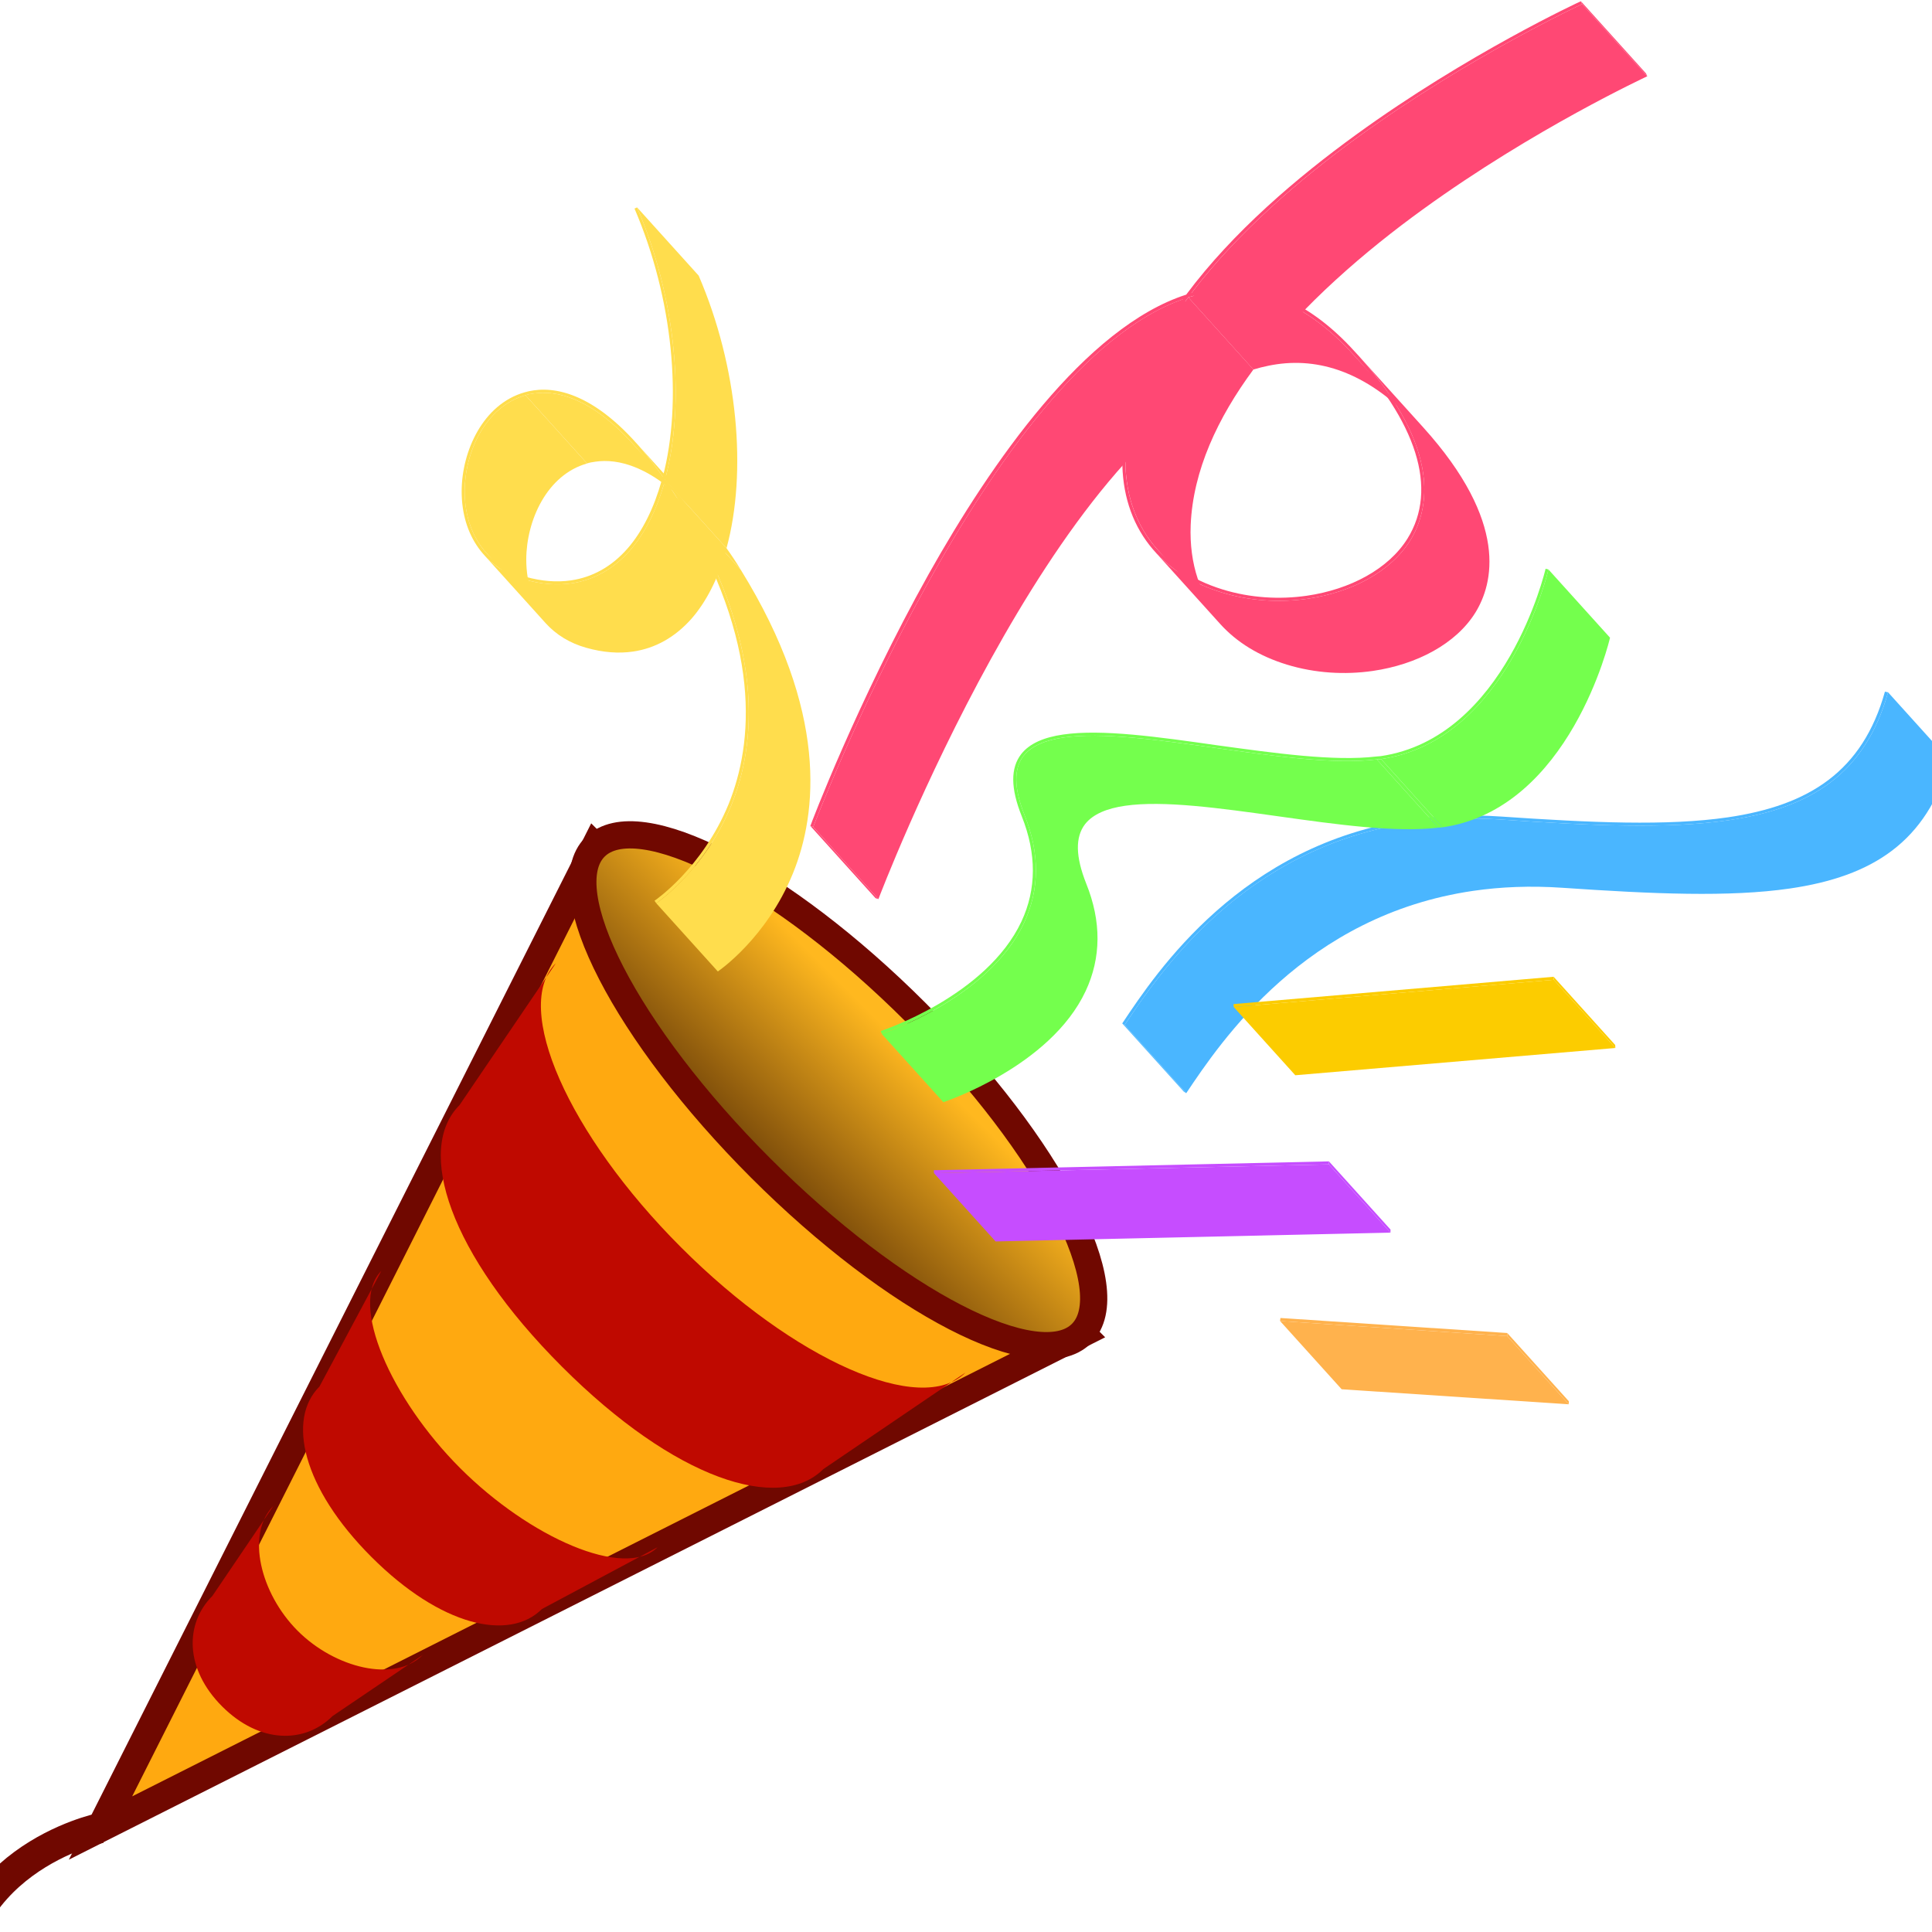 <?xml version="1.0" encoding="utf-8"?>
<!-- Generator: Adobe Illustrator 15.0.2, SVG Export Plug-In . SVG Version: 6.00 Build 0)  -->
<!DOCTYPE svg PUBLIC "-//W3C//DTD SVG 1.1//EN" "http://www.w3.org/Graphics/SVG/1.1/DTD/svg11.dtd">
<svg version="1.1" id="レイヤー_1" xmlns="http://www.w3.org/2000/svg" xmlns:xlink="http://www.w3.org/1999/xlink" x="0px"
	 y="0px" width="64px" height="64px" viewBox="0 0 64 64" enable-background="new 0 0 64 64" xml:space="preserve">
<path fill="none" stroke="#700800" stroke-miterlimit="10" d="M3.33,60.555c0,0-5.205,1.07-4.83,6.32s-5.25,9.75-11.375,7.75"/>
<g>
	<polygon fill="#FFA910" stroke="#700800" stroke-width="0.929" stroke-miterlimit="10" points="19.71,28.057 3.33,60.555 
		35.827,44.174 	"/>
	
		<linearGradient id="SVGID_1_" gradientUnits="userSpaceOnUse" x1="30.83" y1="35.899" x2="30.83" y2="44.676" gradientTransform="matrix(0.707 0.707 -0.707 0.707 33.167 -12.883)">
		<stop  offset="0" style="stop-color:#FFB81F"/>
		<stop  offset="1" style="stop-color:#3F1900"/>
	</linearGradient>
	<path fill="url(#SVGID_1_)" stroke="#700800" stroke-width="0.902" stroke-miterlimit="10" d="M35.827,44.174
		c-1.422,1.422-6.182-1.034-10.632-5.484c-4.451-4.451-6.906-9.211-5.485-10.632c1.421-1.421,6.181,1.035,10.632,5.486
		C34.792,37.993,37.248,42.753,35.827,44.174z"/>
	<path fill="#BF0900" d="M22.563,41.322c-3.746-3.746-5.604-7.961-4.149-9.415l-3.194,4.704c-1.455,1.455-0.352,4.914,3.394,8.66
		c3.746,3.746,7.206,4.848,8.66,3.395l4.704-3.195C30.522,46.926,26.308,45.067,22.563,41.322z"/>
	<path fill="#BF0900" d="M15.247,48.637c-2.29-2.289-3.698-5.453-2.616-6.535l-2.049,3.83c-1.083,1.084-0.566,3.355,1.724,5.646
		c2.29,2.289,4.562,2.807,5.646,1.723l3.831-2.047C20.701,52.336,17.537,50.928,15.247,48.637z"/>
	<path fill="#BF0900" d="M9.861,54.023c-1.236-1.236-1.725-3.219-0.802-4.141l-2.022,2.984c-0.923,0.922-0.916,2.424,0.32,3.66
		c1.237,1.238,2.737,1.242,3.66,0.32l2.986-2.021C13.08,55.748,11.098,55.262,9.861,54.023z"/>
</g>
<g>
	<g>
		<g enable-background="new    ">
			<g>
				<polygon fill="#FF4874" points="52.368,0.041 54.526,2.433 54.568,2.526 52.409,0.135 				"/>
			</g>
			<g>
				<path fill="#FF4874" d="M52.409,0.135l2.159,2.391c-0.042,0.024-3.741,1.733-7.438,4.413c-1.885,1.363-3.974,3.147-5.502,5.159
					L39.47,9.707c1.529-2.011,3.618-3.795,5.503-5.159C48.668,1.868,52.367,0.16,52.409,0.135z"/>
			</g>
			<g>
				<polygon fill="#FF4874" points="26.94,27.394 29.099,29.785 29.003,29.753 26.845,27.362 				"/>
			</g>
			<g>
				<path fill="#FF4874" d="M39.19,9.911l2.159,2.391c-6.457,2.254-12.191,17.329-12.251,17.482l-2.158-2.391
					C27,27.239,32.734,12.165,39.19,9.911z"/>
			</g>
			<g>
				<path fill="#FF4874" d="M44.906,11.828l2.158,2.391c-0.083-0.091-0.168-0.183-0.255-0.275c-1.408-1.474-2.933-2.107-4.516-1.877
					c-0.088,0.013-0.176,0.028-0.264,0.046c-0.168,0.034-0.343,0.077-0.509,0.128L39.363,9.85c0.165-0.051,0.341-0.095,0.508-0.129
					c0.089-0.018,0.176-0.033,0.264-0.045c1.583-0.23,3.107,0.403,4.517,1.877C44.738,11.645,44.823,11.736,44.906,11.828z"/>
			</g>
			<g>
				<path fill="#FF4874" d="M40.506,20.601l-2.158-2.392c-0.742-0.821-1.115-1.917-1.063-3.208c0.076-1.81,0.898-3.555,2.078-5.152
					l2.158,2.391c-1.18,1.597-2.001,3.342-2.078,5.152C39.391,18.683,39.765,19.779,40.506,20.601z"/>
			</g>
			<g>
				<path fill="#FF4874" d="M44.988,11.767l2.159,2.391c2.849,3.156,2.313,5.185,1.727,6.135c-0.641,1.032-1.937,1.72-3.395,1.932
					c-0.925,0.134-1.916,0.077-2.847-0.208c-0.92-0.281-1.664-0.741-2.211-1.347l-2.159-2.391c0.548,0.606,1.292,1.066,2.212,1.347
					c0.93,0.285,1.922,0.342,2.847,0.208c1.458-0.212,2.753-0.9,3.395-1.932C47.303,16.952,47.838,14.923,44.988,11.767z"/>
			</g>
			<g>
				<path fill="#FF4874" d="M40.122,9.567c1.629-0.237,3.176,0.411,4.601,1.912c3.147,3.321,2.598,5.444,1.993,6.423
					c-0.642,1.032-1.937,1.72-3.395,1.932c-0.925,0.134-1.917,0.077-2.847-0.208c-2.195-0.671-3.393-2.36-3.29-4.627
					c0.07-1.791,0.86-3.503,2.006-5.086C32.734,12.165,27,27.239,26.94,27.394l-0.096-0.031c0.011-0.048,1.561-4.133,3.919-8.344
					c2.07-3.688,5.188-8.183,8.532-9.259c1.546-2.078,3.694-3.897,5.619-5.293c3.704-2.69,7.41-4.409,7.453-4.425l0.041,0.094
					c-0.042,0.024-3.741,1.733-7.437,4.413c-1.885,1.363-3.974,3.147-5.503,5.159c0.122-0.036,0.254-0.064,0.378-0.091
					C39.946,9.601,40.033,9.58,40.122,9.567z M46.625,17.841c1.02-1.638,0.317-3.87-1.974-6.289
					c-1.409-1.474-2.934-2.107-4.517-1.877c-0.088,0.013-0.175,0.028-0.264,0.045c-0.167,0.034-0.343,0.078-0.508,0.129
					c-1.18,1.597-2.002,3.342-2.078,5.152c-0.091,2.22,1.081,3.867,3.221,4.527c0.911,0.28,1.882,0.337,2.789,0.206
					C44.725,19.526,45.996,18.85,46.625,17.841"/>
			</g>
		</g>
	</g>
</g>
<g>
	<g>
		<g enable-background="new    ">
			<g>
				<polygon fill="#4AB6FF" points="37.255,33.953 39.295,36.213 39.215,36.161 37.175,33.901 				"/>
			</g>
			<g>
				<path fill="#4AB6FF" d="M62.545,22.934l2.04,2.26c-0.759,2.69-2.549,3.84-5.294,4.239c-2.01,0.292-4.53,0.181-7.532-0.024
					c-1.062-0.073-2.044-0.031-2.953,0.101c-5.565,0.808-8.359,4.983-9.511,6.704l-2.04-2.26c1.151-1.721,3.945-5.896,9.511-6.704
					c0.909-0.132,1.893-0.174,2.953-0.102c3.002,0.205,5.522,0.316,7.532,0.024C59.996,26.774,61.787,25.624,62.545,22.934z"/>
			</g>
			<g>
				<path fill="#4AB6FF" d="M62.441,22.912l0.104,0.022c-0.758,2.69-2.549,3.84-5.294,4.239c-2.01,0.292-4.53,0.181-7.532-0.024
					c-1.061-0.073-2.044-0.031-2.953,0.102c-5.565,0.808-8.359,4.982-9.511,6.704l-0.08-0.052c1.156-1.737,3.962-5.937,9.572-6.751
					c0.915-0.133,1.905-0.176,2.976-0.103c2.995,0.205,5.508,0.317,7.507,0.027C59.938,26.681,61.701,25.549,62.441,22.912z"/>
			</g>
		</g>
	</g>
</g>
<g>
	<g>
		<g enable-background="new    ">
			<g>
				<path fill="#FFDD4D" d="M18.157,20.583l-2.04-2.26c-0.465-0.515-0.723-1.222-0.724-2.049c0.004-1.3,0.688-2.807,2.015-3.181
					l2.04,2.26c-1.327,0.374-2.011,1.881-2.015,3.181C17.434,19.361,17.692,20.067,18.157,20.583z"/>
			</g>
			<g>
				<path fill="#FFDD4D" d="M20.98,14.72l2.04,2.26c-1.421-1.575-2.572-1.792-3.298-1.686c-0.107,0.016-0.196,0.029-0.274,0.058
					l-2.04-2.26c0.078-0.03,0.167-0.042,0.274-0.058C18.408,12.929,19.559,13.146,20.98,14.72z"/>
			</g>
			<g>
				<path fill="#FFDD4D" d="M21.053,14.648l2.04,2.26c0.291,0.323,0.593,0.701,0.904,1.145l-2.04-2.26
					C21.646,15.35,21.344,14.971,21.053,14.648z"/>
			</g>
			<g>
				<path fill="#FFDD4D" d="M21.104,6.87l2.04,2.26c1.308,3.035,1.607,6.515,0.923,9.03l-2.04-2.26
					C22.711,13.385,22.412,9.905,21.104,6.87z"/>
			</g>
			<g>
				<path fill="#FFDD4D" d="M18.077,20.645l-2.04-2.26c0.344,0.382,0.8,0.662,1.346,0.814c0.547,0.154,1.064,0.194,1.546,0.125
					c0.737-0.107,1.39-0.472,1.934-1.084c0.5-0.572,0.88-1.335,1.136-2.217l2.04,2.26c-0.255,0.881-0.636,1.646-1.136,2.217
					c-0.544,0.611-1.197,0.977-1.934,1.084c-0.481,0.07-0.999,0.03-1.546-0.125C18.877,21.307,18.422,21.026,18.077,20.645z"/>
			</g>
			<g>
				<path fill="#FFDD4D" d="M22.027,15.9l2.04,2.26c0.159,0.223,0.32,0.462,0.476,0.722l-2.04-2.26
					C22.348,16.362,22.187,16.123,22.027,15.9z"/>
			</g>
			<g>
				<path fill="#FFDD4D" d="M22.503,16.622l2.04,2.26c2.898,4.684,2.536,8.051,1.724,10.049c-0.881,2.162-2.471,3.238-2.488,3.25
					l-2.04-2.26c0.017-0.011,1.607-1.087,2.488-3.249C25.039,24.673,25.401,21.306,22.503,16.622z"/>
			</g>
			<g>
				<path fill="#FFDD4D" d="M22.503,16.622c2.898,4.684,2.536,8.051,1.724,10.05c-0.881,2.162-2.471,3.238-2.488,3.249l-0.057-0.083
					c0.017-0.012,1.582-1.074,2.457-3.208c0.797-1.978,1.156-5.309-1.718-9.951c-0.143-0.233-0.282-0.449-0.421-0.656
					c-0.255,0.882-0.636,1.646-1.136,2.217c-0.544,0.612-1.197,0.977-1.934,1.084c-0.481,0.07-0.999,0.03-1.546-0.125
					c-1.306-0.364-2.09-1.458-2.091-2.92c0-1.335,0.712-2.892,2.083-3.282c0.091-0.027,0.19-0.05,0.3-0.065
					c0.902-0.131,2.428,0.222,4.281,2.861c0.652-2.484,0.345-5.9-0.938-8.883l0.085-0.04c1.308,3.035,1.607,6.515,0.923,9.031
					C22.187,16.123,22.348,16.362,22.503,16.622z M20.789,18.169c0.5-0.572,0.878-1.354,1.131-2.253
					c-1.854-2.665-3.357-3.009-4.238-2.881c-0.107,0.016-0.196,0.028-0.274,0.058c-1.327,0.374-2.011,1.881-2.015,3.181
					c0.003,1.416,0.755,2.479,2.014,2.832c0.532,0.149,1.037,0.188,1.507,0.12C19.631,19.122,20.266,18.767,20.789,18.169"/>
			</g>
		</g>
	</g>
</g>
<g>
	<g>
		<g enable-background="new    ">
			<g>
				<polygon fill="#C64DFF" points="44.023,38.472 46.063,40.732 46.061,40.832 44.021,38.572 				"/>
			</g>
			<g>
				<polygon fill="#C64DFF" points="44.021,38.572 46.061,40.832 32.98,41.124 30.94,38.863 				"/>
			</g>
			<g>
				<polygon fill="#C64DFF" points="30.935,38.765 44.023,38.472 44.021,38.572 30.94,38.863 				"/>
			</g>
		</g>
	</g>
</g>
<g>
	<g>
		<g enable-background="new    ">
			<g>
				<polygon fill="#FFB24D" points="49.93,44.158 51.97,46.419 51.967,46.519 49.927,44.259 				"/>
			</g>
			<g>
				<polygon fill="#FFB24D" points="49.927,44.259 51.967,46.519 44.444,46.021 42.404,43.761 				"/>
			</g>
			<g>
				<polygon fill="#FFB24D" points="42.416,43.66 49.93,44.158 49.927,44.259 42.404,43.761 				"/>
			</g>
		</g>
	</g>
</g>
<g>
	<g>
		<g enable-background="new    ">
			<g>
				<polygon fill="#FCCC00" points="51.466,32.357 53.506,34.617 53.511,34.716 51.471,32.456 				"/>
			</g>
			<g>
				<polygon fill="#FCCC00" points="51.471,32.456 53.511,34.716 42.908,35.619 40.868,33.359 				"/>
			</g>
			<g>
				<polygon fill="#FCCC00" points="40.863,33.261 51.466,32.357 51.471,32.456 40.868,33.359 				"/>
			</g>
		</g>
	</g>
</g>
<g>
	<g>
		<g enable-background="new    ">
			<g>
				<path fill="#74FF4D" d="M45.608,25.157l2.04,2.26c-1.421,0.17-3.388-0.107-5.298-0.375c-1.942-0.272-3.817-0.533-5.079-0.35
					c-0.601,0.087-1.062,0.274-1.326,0.608c-0.33,0.429-0.318,1.073,0.036,1.966c0.509,1.261,0.498,2.461-0.017,3.563
					c-1.175,2.514-4.681,3.668-4.714,3.682l-2.04-2.26c0.034-0.014,3.54-1.168,4.714-3.682c0.515-1.102,0.525-2.302,0.017-3.563
					c-0.354-0.893-0.366-1.537-0.036-1.966c0.265-0.333,0.726-0.521,1.325-0.608c1.263-0.183,3.138,0.078,5.08,0.35
					C42.221,25.05,44.188,25.327,45.608,25.157z"/>
			</g>
			<g>
				<polygon fill="#74FF4D" points="45.752,25.146 47.792,27.405 47.648,27.417 45.608,25.157 				"/>
			</g>
			<g>
				<path fill="#74FF4D" d="M51.294,18.864l2.04,2.26c-0.01,0.056-1.332,5.67-5.542,6.281l-2.04-2.26
					C49.962,24.534,51.284,18.92,51.294,18.864z"/>
			</g>
			<g>
				<path fill="#74FF4D" d="M51.199,18.841l0.095,0.022c-0.01,0.056-1.332,5.67-5.542,6.282l-0.144,0.011
					c-1.421,0.17-3.388-0.107-5.298-0.375c-1.942-0.272-3.817-0.533-5.08-0.35c-0.6,0.087-1.061,0.274-1.325,0.608
					c-0.33,0.429-0.318,1.073,0.036,1.966c0.509,1.261,0.498,2.461-0.017,3.563c-1.174,2.514-4.68,3.668-4.714,3.682l-0.032-0.096
					c0.034-0.014,3.497-1.152,4.658-3.627c0.501-1.072,0.506-2.245,0.01-3.489c-0.37-0.927-0.375-1.599-0.015-2.06
					c0.28-0.357,0.764-0.556,1.388-0.646c1.279-0.186,3.154,0.079,5.105,0.357c1.899,0.26,3.866,0.538,5.27,0.371l0.143-0.012
					C49.877,24.447,51.189,18.897,51.199,18.841z"/>
			</g>
		</g>
	</g>
</g>
</svg>
